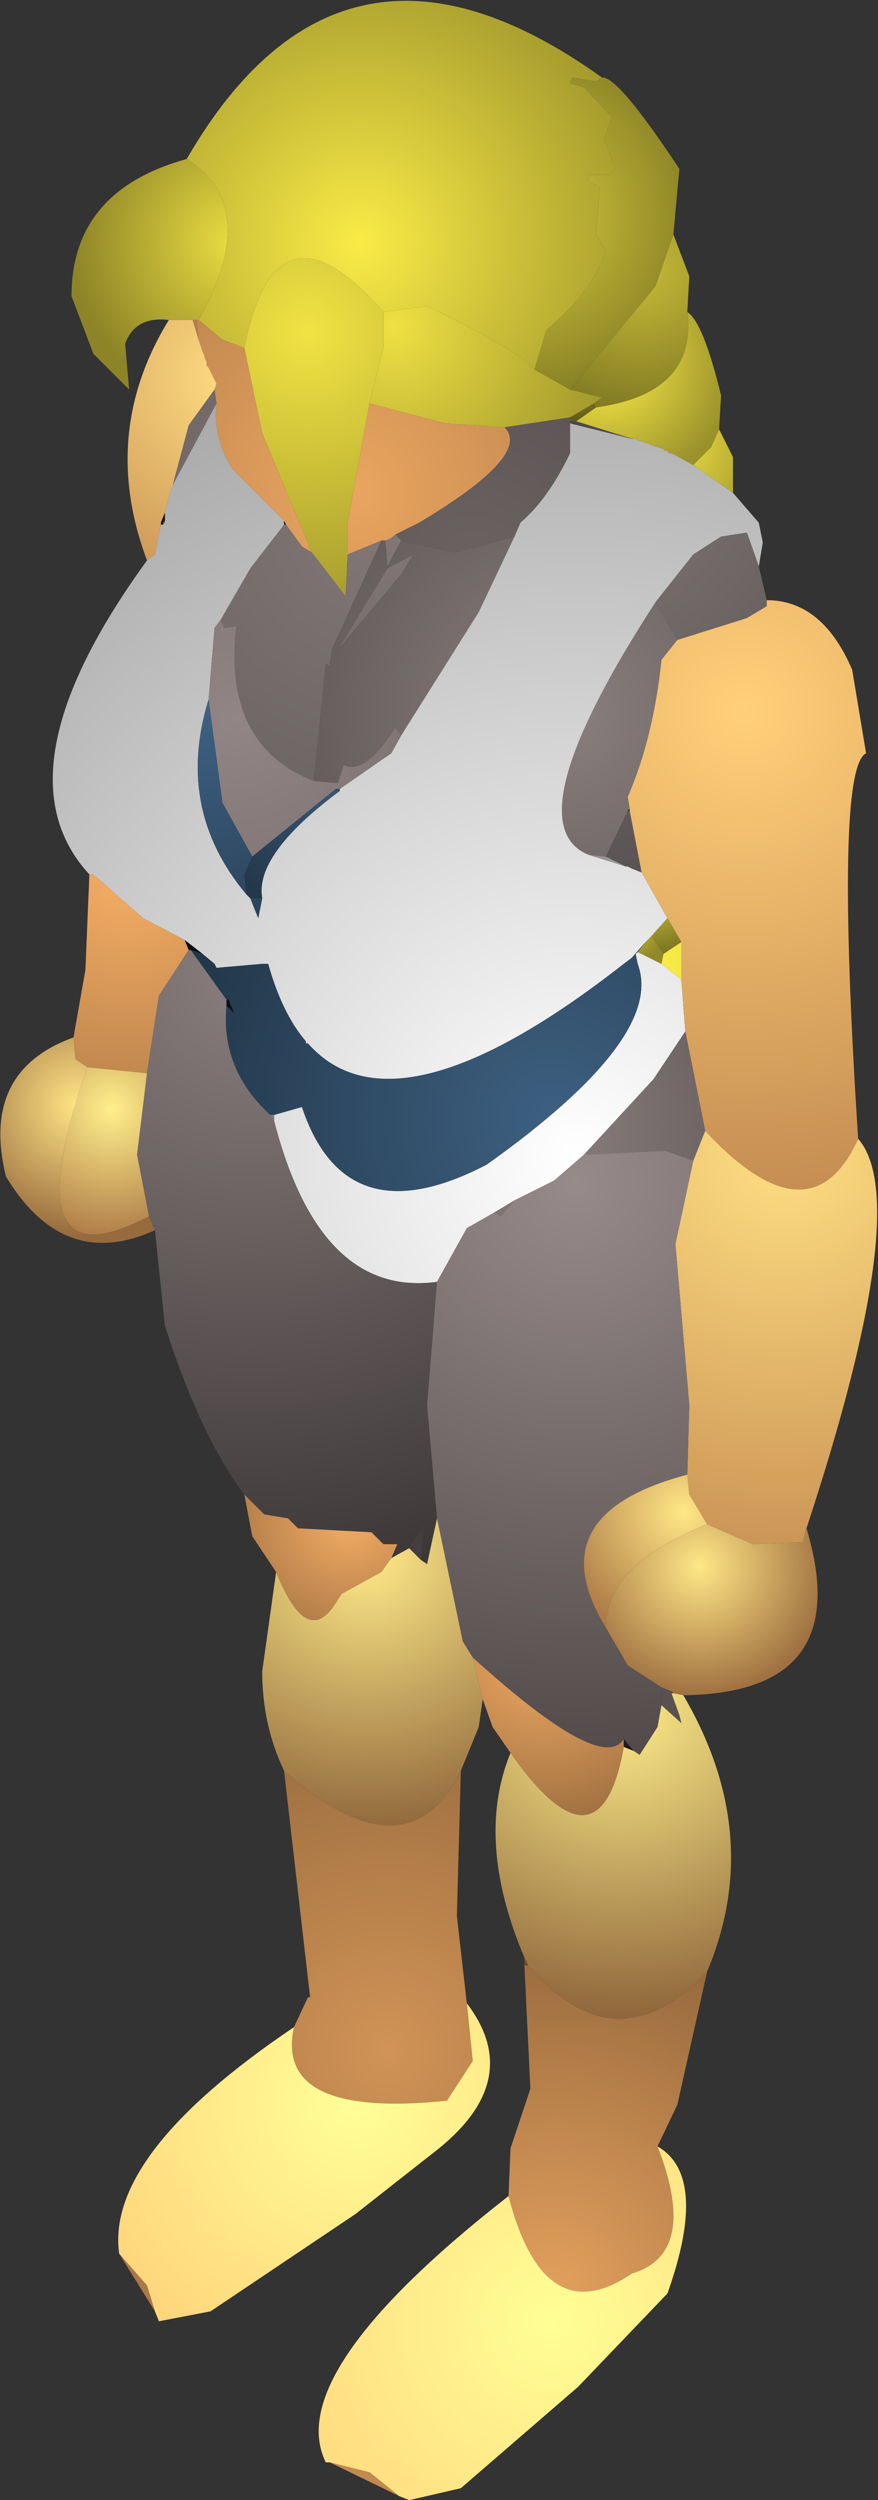 <?xml version="1.0" encoding="UTF-8" standalone="no"?>
<svg xmlns:ffdec="https://www.free-decompiler.com/flash" xmlns:xlink="http://www.w3.org/1999/xlink" ffdec:objectType="shape" height="62.9px" width="22.1px" xmlns="http://www.w3.org/2000/svg">
  <rect width="100%" height="100%" fill="#333333" stroke="none"/>
  <g transform="matrix(1.0, 0.0, 0.0, 1.0, 10.75, 55.4)">
    <path d="M4.4 -53.45 Q4.8 -53.5 6.35 -51.15 L6.2 -49.5 5.75 -48.2 3.6 -45.6 2.7 -46.1 3.0 -47.1 Q4.2 -48.1 4.5 -49.1 L4.25 -49.5 4.35 -50.7 4.05 -50.85 4.05 -51.0 4.6 -51.0 4.75 -51.15 4.45 -51.9 4.65 -52.45 3.95 -53.2 3.6 -53.3 3.65 -53.45 4.25 -53.35 4.4 -53.45" fill="url(#gradient0)" fill-rule="evenodd" stroke="none"/>
    <path d="M-5.75 -47.35 Q-4.15 -50.2 -6.05 -51.4 -2.15 -58.15 4.4 -53.45 L4.25 -53.35 3.65 -53.45 3.6 -53.3 3.95 -53.2 4.65 -52.45 4.45 -51.9 4.75 -51.15 4.6 -51.0 4.05 -51.0 4.05 -50.85 4.35 -50.7 4.25 -49.5 4.5 -49.1 Q4.2 -48.1 3.0 -47.1 L2.7 -46.1 Q2.45 -46.5 0.0 -47.7 L-1.1 -47.55 Q-3.8 -50.65 -4.6 -46.65 L-5.15 -46.85 -5.75 -47.35" fill="url(#gradient1)" fill-rule="evenodd" stroke="none"/>
    <path d="M-1.1 -47.55 L0.0 -47.7 Q2.45 -46.5 2.7 -46.1 L3.6 -45.6 4.4 -45.4 4.2 -45.25 3.6 -44.9 1.95 -44.65 0.45 -44.75 -1.45 -45.25 -1.1 -46.65 -1.1 -47.55" fill="url(#gradient2)" fill-rule="evenodd" stroke="none"/>
    <path d="M-4.6 -46.65 Q-3.8 -50.65 -1.1 -47.55 L-1.1 -46.65 -1.45 -45.25 -2.0 -42.25 -2.0 -41.45 -2.05 -40.4 -2.9 -41.5 -4.15 -44.5 -4.6 -46.65" fill="url(#gradient3)" fill-rule="evenodd" stroke="none"/>
    <path d="M-5.8 -47.35 L-5.75 -47.35 -5.15 -46.85 -4.6 -46.65 -4.15 -44.5 -2.9 -41.5 -3.15 -41.65 -3.55 -42.2 -3.6 -42.3 -4.9 -43.6 Q-5.4 -44.4 -5.3 -45.25 L-5.35 -45.6 -5.3 -45.75 -5.5 -46.15 -5.55 -46.2 -5.55 -46.3 -5.6 -46.4 -5.6 -46.45 -5.65 -46.55 -5.75 -46.85 -5.8 -47.35 M-1.45 -45.25 L0.45 -44.75 1.95 -44.65 Q2.65 -43.95 -0.2 -42.25 L-0.8 -41.95 Q-0.9 -41.85 -1.05 -41.8 L-1.15 -41.8 -2.0 -41.45 -2.0 -42.25 -1.45 -45.25" fill="url(#gradient4)" fill-rule="evenodd" stroke="none"/>
    <path d="M-6.5 -47.35 Q-7.35 -47.45 -7.6 -46.75 L-7.5 -45.6 -8.4 -46.5 -8.95 -47.95 Q-8.95 -50.6 -6.05 -51.4 -4.15 -50.2 -5.75 -47.35 L-5.8 -47.35 -5.9 -47.35 -6.5 -47.35" fill="url(#gradient5)" fill-rule="evenodd" stroke="none"/>
    <path d="M6.2 -49.5 L6.6 -48.45 6.55 -47.55 Q6.8 -45.5 4.25 -45.15 L4.2 -45.25 4.4 -45.4 3.6 -45.6 5.75 -48.2 6.2 -49.5" fill="url(#gradient6)" fill-rule="evenodd" stroke="none"/>
    <path d="M-6.5 -47.35 L-5.9 -47.35 -5.75 -46.85 -5.65 -46.55 -5.6 -46.45 -5.6 -46.4 -5.55 -46.3 -5.55 -46.2 -5.5 -46.15 -5.3 -45.75 -5.35 -45.6 -6.0 -44.7 -6.4 -43.2 -6.4 -43.15 -6.45 -43.1 -6.6 -42.5 -6.7 -42.25 -6.7 -42.2 -6.85 -41.45 -7.05 -41.3 Q-8.25 -44.5 -6.5 -47.35" fill="url(#gradient7)" fill-rule="evenodd" stroke="none"/>
    <path d="M-5.9 -47.35 L-5.8 -47.35 -5.75 -46.85 -5.9 -47.35" fill="url(#gradient8)" fill-rule="evenodd" stroke="none"/>
    <path d="M6.55 -47.55 Q6.95 -47.3 7.4 -45.45 L7.35 -44.6 7.15 -44.15 6.7 -43.7 6.15 -44.0 6.1 -44.0 6.05 -44.05 6.0 -44.05 5.95 -44.1 5.65 -44.2 5.55 -44.25 5.5 -44.25 5.4 -44.3 5.35 -44.3 5.25 -44.35 5.2 -44.35 3.75 -44.8 4.25 -45.15 Q6.8 -45.5 6.55 -47.55" fill="url(#gradient9)" fill-rule="evenodd" stroke="none"/>
    <path d="M4.2 -45.25 L4.25 -45.15 3.75 -44.8 3.6 -44.8 3.6 -44.9 4.2 -45.25" fill="url(#gradient10)" fill-rule="evenodd" stroke="none"/>
    <path d="M-5.2 -39.8 L-4.45 -41.1 -3.6 -42.2 -3.55 -42.2 -3.15 -41.65 -2.9 -41.5 -2.05 -40.4 -2.0 -41.45 -1.15 -41.8 -2.4 -39.05 -2.45 -38.65 -2.55 -38.7 -2.85 -35.75 Q-5.15 -36.65 -4.8 -39.65 L-5.1 -39.6 -5.2 -39.8 M-5.3 -45.25 L-6.4 -43.2 -6.0 -44.7 -5.35 -45.6 -5.3 -45.25 M-6.6 -42.3 L-6.6 -42.25 -6.65 -42.2 -6.65 -42.25 -6.6 -42.3 M-0.8 -41.95 L-0.65 -41.8 -1.0 -41.15 -1.05 -41.8 Q-0.9 -41.85 -0.8 -41.95 M-2.25 -39.05 L-1.0 -41.1 -0.35 -41.45 -0.65 -40.95 -2.25 -39.05" fill="url(#gradient11)" fill-rule="evenodd" stroke="none"/>
    <path d="M2.2 -41.9 L1.3 -40.0 -0.65 -36.9 -0.8 -37.1 Q-1.55 -35.9 -2.1 -36.15 L-2.25 -35.7 -2.85 -35.75 -2.55 -38.7 -2.45 -38.65 -2.4 -39.05 -1.15 -41.8 -1.05 -41.8 -1.0 -41.15 -0.65 -41.8 0.7 -41.5 2.2 -41.9 M5.75 -40.25 L6.3 -39.3 5.9 -38.8 Q5.7 -36.85 5.05 -35.35 L5.1 -35.05 5.05 -35.0 4.5 -33.85 4.05 -33.9 Q2.15 -34.7 5.75 -40.25 M-2.25 -39.05 L-0.65 -40.95 -0.35 -41.45 -1.0 -41.1 -2.25 -39.05" fill="url(#gradient12)" fill-rule="evenodd" stroke="none"/>
    <path d="M3.6 -44.75 L3.6 -44.0 Q3.05 -42.85 2.35 -42.25 L2.2 -41.9 0.7 -41.5 -0.65 -41.8 -0.8 -41.95 -0.2 -42.25 Q2.65 -43.95 1.95 -44.65 L3.6 -44.9 3.6 -44.8 3.6 -44.75" fill="url(#gradient13)" fill-rule="evenodd" stroke="none"/>
    <path d="M7.7 -43.0 L8.35 -42.25 8.45 -41.75 8.35 -41.15 8.05 -42.0 7.4 -41.9 6.7 -41.45 5.75 -40.25 Q2.15 -34.7 4.05 -33.9 L5.0 -33.6 5.05 -33.6 5.15 -33.55 5.4 -33.45 6.05 -32.3 5.65 -31.85 5.5 -31.7 5.15 -31.3 4.95 -31.15 Q-0.8 -26.65 -3.0 -29.15 L-3.05 -29.15 -3.05 -29.2 Q-3.65 -29.9 -4.0 -31.15 L-4.15 -31.15 -5.3 -31.05 -5.35 -31.15 -5.65 -31.4 -6.1 -31.75 -7.15 -32.3 -8.4 -33.4 -8.5 -33.4 Q-10.9 -36.0 -7.05 -41.3 L-6.85 -41.45 -6.7 -42.2 -6.65 -42.2 -6.6 -42.25 -6.6 -42.3 -6.6 -42.5 -6.45 -43.1 -6.4 -43.15 -6.4 -43.2 -5.3 -45.25 Q-5.4 -44.4 -4.9 -43.6 L-3.6 -42.3 -3.6 -42.2 -4.45 -41.1 -5.2 -39.8 -5.35 -39.6 -5.5 -37.8 Q-6.35 -35.05 -4.55 -32.9 L-4.45 -32.8 -4.25 -32.3 -4.15 -32.8 Q-4.35 -33.9 -2.2 -35.5 L-2.2 -35.55 -0.9 -36.45 -0.65 -36.9 1.3 -40.0 2.2 -41.9 2.35 -42.25 Q3.05 -42.85 3.6 -44.0 L3.6 -44.75 5.2 -44.35 5.25 -44.35 5.35 -44.3 5.4 -44.3 5.5 -44.25 5.55 -44.25 5.65 -44.2 5.95 -44.1 6.0 -44.05 6.05 -44.05 6.1 -44.0 6.15 -44.0 6.7 -43.7 7.7 -43.0 M6.4 -30.75 L6.5 -29.45 5.7 -28.25 3.95 -26.35 3.2 -25.7 2.2 -25.2 1.7 -24.9 1.0 -24.5 0.25 -23.15 Q-2.7 -22.75 -3.85 -27.2 L-3.85 -27.35 -3.15 -27.55 Q-2.05 -24.25 1.5 -26.1 6.0 -29.3 5.3 -31.15 L5.25 -31.4 5.3 -31.45 5.9 -31.15 6.4 -30.75" fill="url(#gradient14)" fill-rule="evenodd" stroke="none"/>
    <path d="M-3.6 -42.2 L-3.6 -42.3 -3.55 -42.2 -3.6 -42.2" fill="url(#gradient15)" fill-rule="evenodd" stroke="none"/>
    <path d="M5.2 -44.35 L3.6 -44.75 3.6 -44.8 3.75 -44.8 5.2 -44.35" fill="url(#gradient16)" fill-rule="evenodd" stroke="none"/>
    <path d="M7.35 -44.6 L7.7 -43.9 7.7 -43.0 6.7 -43.7 7.15 -44.15 7.35 -44.6" fill="url(#gradient17)" fill-rule="evenodd" stroke="none"/>
    <path d="M-6.6 -42.5 L-6.6 -42.3 -6.65 -42.25 -6.65 -42.2 -6.7 -42.2 -6.7 -42.25 -6.6 -42.5" fill="url(#gradient18)" fill-rule="evenodd" stroke="none"/>
    <path d="M-0.65 -36.9 L-0.9 -36.45 -2.2 -35.55 -2.3 -35.55 -4.4 -33.85 -5.15 -35.2 -5.5 -37.8 -5.35 -39.6 -5.2 -39.8 -5.1 -39.6 -4.8 -39.65 Q-5.15 -36.65 -2.85 -35.75 L-2.25 -35.7 -2.1 -36.15 Q-1.55 -35.9 -0.8 -37.1 L-0.65 -36.9" fill="url(#gradient19)" fill-rule="evenodd" stroke="none"/>
    <path d="M-4.15 -32.8 L-4.25 -32.3 -4.45 -32.8 -4.15 -32.8 M-4.55 -32.9 Q-6.35 -35.05 -5.5 -37.8 L-5.15 -35.2 -4.4 -33.85 -4.6 -33.4 -4.55 -32.9" fill="url(#gradient20)" fill-rule="evenodd" stroke="none"/>
    <path d="M-2.2 -35.5 Q-4.35 -33.9 -4.15 -32.8 L-4.45 -32.8 -4.55 -32.9 -4.6 -33.4 -4.4 -33.85 -2.3 -35.55 -2.2 -35.5" fill="url(#gradient21)" fill-rule="evenodd" stroke="none"/>
    <path d="M-2.2 -35.55 L-2.2 -35.5 -2.3 -35.55 -2.2 -35.55" fill="url(#gradient22)" fill-rule="evenodd" stroke="none"/>
    <path d="M8.35 -41.15 L8.55 -40.3 8.55 -40.15 8.05 -39.85 6.3 -39.3 5.75 -40.25 6.7 -41.45 7.4 -41.9 8.05 -42.0 8.35 -41.15 M5.1 -35.0 L5.4 -33.45 5.15 -33.55 5.05 -33.6 5.0 -33.6 4.5 -33.85 5.05 -35.0 5.1 -35.0" fill="url(#gradient23)" fill-rule="evenodd" stroke="none"/>
    <path d="M4.5 -33.85 L5.0 -33.6 4.05 -33.9 4.5 -33.85" fill="url(#gradient24)" fill-rule="evenodd" stroke="none"/>
    <path d="M5.1 -35.05 L5.1 -35.0 5.05 -35.0 5.1 -35.05" fill="url(#gradient25)" fill-rule="evenodd" stroke="none"/>
    <path d="M8.55 -40.3 Q9.95 -40.3 10.7 -38.55 L11.05 -36.45 Q10.25 -36.05 10.85 -26.75 9.65 -24.1 7.0 -26.95 L6.5 -29.45 6.4 -30.75 6.4 -31.7 6.05 -32.3 5.4 -33.45 5.1 -35.0 5.1 -35.05 5.05 -35.35 Q5.7 -36.85 5.9 -38.8 L6.3 -39.3 8.05 -39.85 8.55 -40.15 8.55 -40.3" fill="url(#gradient26)" fill-rule="evenodd" stroke="none"/>
    <path d="M-8.4 -33.4 L-8.5 -33.4 -8.4 -33.4" fill="url(#gradient27)" fill-rule="evenodd" stroke="none"/>
    <path d="M-8.9 -29.3 L-8.6 -31.0 -8.5 -33.4 -8.4 -33.4 -7.15 -32.3 -6.1 -31.75 -6.0 -31.5 -6.75 -30.35 -7.05 -28.4 -8.55 -28.55 -8.85 -28.75 -8.9 -29.3" fill="url(#gradient28)" fill-rule="evenodd" stroke="none"/>
    <path d="M6.05 -32.3 L6.4 -31.7 5.95 -31.4 5.65 -31.85 6.05 -32.3" fill="url(#gradient29)" fill-rule="evenodd" stroke="none"/>
    <path d="M5.5 -31.7 L5.65 -31.85 5.95 -31.4 5.9 -31.15 5.3 -31.45 5.5 -31.7" fill="url(#gradient30)" fill-rule="evenodd" stroke="none"/>
    <path d="M-5.65 -31.4 L-5.95 -31.5 -6.0 -31.5 -6.1 -31.75 -5.65 -31.4 M-5.05 -30.25 L-5.0 -30.25 -4.85 -29.9 -5.05 -30.1 -5.05 -30.25 M5.25 -31.4 L5.15 -31.3 5.5 -31.7 5.3 -31.45 5.25 -31.4" fill="url(#gradient31)" fill-rule="evenodd" stroke="none"/>
    <path d="M-5.65 -31.4 L-5.35 -31.15 -5.3 -31.05 -4.15 -31.15 -4.0 -31.15 Q-3.65 -29.9 -3.05 -29.2 L-3.05 -29.15 -3.0 -29.15 Q-0.8 -26.65 4.95 -31.15 L5.15 -31.3 5.25 -31.4 5.3 -31.15 Q6.0 -29.3 1.5 -26.1 -2.05 -24.25 -3.15 -27.55 L-3.85 -27.35 -3.95 -27.35 Q-5.2 -28.5 -5.05 -30.1 L-4.85 -29.9 -5.0 -30.25 -5.05 -30.25 -5.95 -31.5 -5.65 -31.4" fill="url(#gradient32)" fill-rule="evenodd" stroke="none"/>
    <path d="M-4.6 -17.8 Q-5.7 -19.25 -6.6 -22.05 L-6.85 -24.45 -7.0 -24.8 -7.3 -26.35 -7.05 -28.4 -6.75 -30.35 -6.0 -31.5 -5.95 -31.5 -5.05 -30.25 -5.05 -30.1 Q-5.2 -28.5 -3.95 -27.35 L-3.85 -27.2 Q-2.7 -22.75 0.25 -23.15 L0.0 -20.05 0.25 -17.2 0.0 -16.05 -0.15 -16.15 -0.05 -17.1 -0.45 -16.45 -0.9 -16.2 -0.75 -16.55 -1.1 -16.55 -1.4 -16.85 -3.25 -16.95 -3.5 -17.2 -4.1 -17.3 -4.6 -17.8" fill="url(#gradient33)" fill-rule="evenodd" stroke="none"/>
    <path d="M-8.55 -28.55 L-7.05 -28.4 -7.3 -26.35 -7.0 -24.8 Q-10.5 -22.95 -8.55 -28.55" fill="url(#gradient34)" fill-rule="evenodd" stroke="none"/>
    <path d="M-6.85 -24.45 Q-9.15 -23.4 -10.6 -25.8 -11.25 -28.45 -8.9 -29.3 L-8.85 -28.75 -8.55 -28.55 Q-10.5 -22.95 -7.0 -24.8 L-6.85 -24.45" fill="url(#gradient35)" fill-rule="evenodd" stroke="none"/>
    <path d="M6.4 -31.7 L6.4 -30.75 5.9 -31.15 5.95 -31.4 6.4 -31.7" fill="url(#gradient36)" fill-rule="evenodd" stroke="none"/>
    <path d="M-3.95 -27.35 L-3.85 -27.35 -3.85 -27.2 -3.95 -27.35" fill="url(#gradient37)" fill-rule="evenodd" stroke="none"/>
    <path d="M10.85 -26.75 Q12.25 -25.15 9.55 -16.95 L9.45 -16.6 8.2 -16.55 7.05 -17.05 6.6 -17.8 6.55 -18.3 6.6 -20.05 6.25 -24.1 6.7 -26.2 7.0 -26.95 Q9.65 -24.1 10.85 -26.75" fill="url(#gradient38)" fill-rule="evenodd" stroke="none"/>
    <path d="M6.5 -29.45 L7.0 -26.95 6.7 -26.2 6.0 -26.45 3.95 -26.35 5.7 -28.25 6.5 -29.45 M2.2 -25.2 L1.85 -24.8 1.7 -24.9 2.2 -25.2" fill="url(#gradient39)" fill-rule="evenodd" stroke="none"/>
    <path d="M0.25 -17.2 L0.0 -20.05 0.25 -23.15 1.0 -24.5 1.7 -24.9 1.85 -24.8 2.2 -25.2 3.2 -25.7 3.95 -26.35 6.0 -26.45 6.7 -26.2 6.25 -24.1 6.6 -20.05 6.55 -18.3 Q2.75 -17.3 4.5 -14.45 L5.05 -13.5 5.9 -12.95 5.9 -12.5 5.8 -11.95 5.35 -11.25 5.2 -11.35 4.95 -11.65 Q4.4 -10.75 1.15 -13.7 L0.9 -14.1 0.25 -17.2" fill="url(#gradient40)" fill-rule="evenodd" stroke="none"/>
    <path d="M6.55 -18.3 L6.6 -17.8 7.05 -17.05 Q4.5 -16.05 4.5 -14.45 2.75 -17.3 6.55 -18.3" fill="url(#gradient41)" fill-rule="evenodd" stroke="none"/>
    <path d="M9.55 -16.95 Q10.8 -12.8 6.45 -12.75 L6.2 -12.8 6.15 -12.85 5.9 -12.95 5.05 -13.5 4.5 -14.45 Q4.5 -16.05 7.05 -17.05 L8.2 -16.55 9.45 -16.6 9.55 -16.95" fill="url(#gradient42)" fill-rule="evenodd" stroke="none"/>
    <path d="M-3.8 -15.85 L-4.4 -16.75 -4.6 -17.8 -4.1 -17.3 -3.5 -17.2 -3.25 -16.95 -1.4 -16.85 -1.1 -16.55 -0.75 -16.55 -0.9 -16.2 -1.15 -15.85 -2.15 -15.3 -2.25 -15.15 Q-3.0 -13.85 -3.8 -15.85" fill="url(#gradient43)" fill-rule="evenodd" stroke="none"/>
    <path d="M1.4 -12.65 L1.3 -11.95 0.85 -10.85 Q-0.5 -8.1 -3.6 -10.85 -4.15 -12.0 -4.15 -13.35 L-3.8 -15.85 Q-3.0 -13.85 -2.25 -15.15 L-2.15 -15.3 -1.15 -15.85 -0.9 -16.2 -0.45 -16.45 -0.15 -16.15 0.0 -16.05 0.25 -17.2 0.9 -14.1 1.15 -13.7 1.4 -12.65" fill="url(#gradient44)" fill-rule="evenodd" stroke="none"/>
    <path d="M0.85 -10.85 L0.75 -7.2 1.0 -5.0 1.15 -3.55 0.5 -2.55 Q-3.85 -2.1 -3.35 -4.4 L-3.0 -5.15 -2.95 -5.15 -2.95 -5.2 -3.6 -10.85 Q-0.5 -8.1 0.85 -10.85" fill="url(#gradient45)" fill-rule="evenodd" stroke="none"/>
    <path d="M-3.0 -5.15 L-2.95 -5.2 -2.95 -5.15 -3.0 -5.15" fill="url(#gradient46)" fill-rule="evenodd" stroke="none"/>
    <path d="M1.0 -5.0 Q2.45 -3.1 0.3 -1.35 L-1.8 0.3 -5.45 2.75 -6.75 3.0 -6.85 2.75 -7.05 2.1 -7.75 1.3 Q-8.1 -1.2 -3.35 -4.4 -3.85 -2.1 0.5 -2.55 L1.15 -3.55 1.0 -5.0" fill="url(#gradient47)" fill-rule="evenodd" stroke="none"/>
    <path d="M-6.85 2.75 L-7.75 1.3 -7.05 2.1 -6.85 2.75" fill="url(#gradient48)" fill-rule="evenodd" stroke="none"/>
    <path d="M-0.45 -16.45 L-0.05 -17.1 -0.15 -16.15 -0.45 -16.45" fill="url(#gradient49)" fill-rule="evenodd" stroke="none"/>
    <path d="M6.45 -12.75 Q8.5 -9.25 7.05 -5.8 4.75 -3.35 2.55 -5.95 L2.45 -6.15 Q1.2 -9.1 2.1 -11.3 4.35 -8.1 4.95 -11.45 L5.2 -11.35 5.35 -11.25 5.8 -11.95 5.9 -12.5 6.4 -12.05 6.35 -12.25 6.15 -12.8 6.2 -12.8 6.45 -12.75" fill="url(#gradient50)" fill-rule="evenodd" stroke="none"/>
    <path d="M6.2 -12.8 L6.15 -12.8 6.15 -12.85 6.2 -12.8" fill="url(#gradient51)" fill-rule="evenodd" stroke="none"/>
    <path d="M6.15 -12.8 L6.35 -12.25 6.4 -12.05 5.9 -12.5 5.9 -12.95 6.15 -12.85 6.15 -12.8" fill="url(#gradient52)" fill-rule="evenodd" stroke="none"/>
    <path d="M2.1 -11.3 L1.65 -11.95 1.4 -12.65 1.15 -13.7 Q4.4 -10.75 4.95 -11.65 L4.95 -11.45 Q4.35 -8.1 2.1 -11.3" fill="url(#gradient53)" fill-rule="evenodd" stroke="none"/>
    <path d="M5.2 -11.35 L4.95 -11.45 4.95 -11.65 5.2 -11.35" fill="url(#gradient54)" fill-rule="evenodd" stroke="none"/>
    <path d="M2.45 -5.95 L2.45 -6.15 2.55 -5.95 2.45 -5.95" fill="url(#gradient55)" fill-rule="evenodd" stroke="none"/>
    <path d="M7.05 -5.8 L6.3 -2.45 5.8 -1.4 Q6.85 1.3 5.15 1.8 2.95 3.3 2.05 -0.15 L2.1 -1.35 2.6 -2.85 2.45 -5.95 2.55 -5.95 Q4.75 -3.35 7.05 -5.8" fill="url(#gradient56)" fill-rule="evenodd" stroke="none"/>
    <path d="M5.8 -1.4 Q7.1 -0.65 6.05 2.3 L3.8 4.65 0.85 7.2 -0.45 7.5 -0.7 7.4 -1.45 6.8 -2.45 6.55 -2.5 6.55 -2.55 6.55 Q-3.65 4.3 2.05 -0.15 2.95 3.3 5.15 1.8 6.85 1.3 5.8 -1.4" fill="url(#gradient57)" fill-rule="evenodd" stroke="none"/>
    <path d="M-0.7 7.4 L-2.45 6.55 -1.45 6.8 -0.7 7.4" fill="url(#gradient58)" fill-rule="evenodd" stroke="none"/>
  </g>
  <defs>
    <radialGradient cx="0" cy="0" gradientTransform="matrix(0.006, 0.0, 0.0, 0.006, 2.4, -49.95)" gradientUnits="userSpaceOnUse" id="gradient0" r="819.2" spreadMethod="pad">
      <stop offset="0.0" stop-color="#d9cc3d"/>
      <stop offset="1.0" stop-color="#817a24"/>
    </radialGradient>
    <radialGradient cx="0" cy="0" gradientTransform="matrix(0.009, 0.0, 0.0, 0.009, -1.7, -49.3)" gradientUnits="userSpaceOnUse" id="gradient1" r="819.2" spreadMethod="pad">
      <stop offset="0.0" stop-color="#faeb46"/>
      <stop offset="1.0" stop-color="#a3992d"/>
    </radialGradient>
    <radialGradient cx="0" cy="0" gradientTransform="matrix(0.007, 0.0, 0.0, 0.007, -0.85, -47.2)" gradientUnits="userSpaceOnUse" id="gradient2" r="819.2" spreadMethod="pad">
      <stop offset="0.0" stop-color="#efe043"/>
      <stop offset="1.0" stop-color="#9f962c"/>
    </radialGradient>
    <radialGradient cx="0" cy="0" gradientTransform="matrix(0.008, 0.0, 0.0, 0.008, -3.0, -47.05)" gradientUnits="userSpaceOnUse" id="gradient3" r="819.2" spreadMethod="pad">
      <stop offset="0.0" stop-color="#f1e343"/>
      <stop offset="1.0" stop-color="#aaa02f"/>
    </radialGradient>
    <radialGradient cx="0" cy="0" gradientTransform="matrix(0.01, 0.0, 0.0, 0.01, -1.9, -43.05)" gradientUnits="userSpaceOnUse" id="gradient4" r="819.2" spreadMethod="pad">
      <stop offset="0.0" stop-color="#eaa560"/>
      <stop offset="1.0" stop-color="#b47f4a"/>
    </radialGradient>
    <radialGradient cx="0" cy="0" gradientTransform="matrix(0.005, 0.0, 0.0, 0.005, -4.85, -49.3)" gradientUnits="userSpaceOnUse" id="gradient5" r="819.2" spreadMethod="pad">
      <stop offset="0.0" stop-color="#eadd42"/>
      <stop offset="1.0" stop-color="#8d8427"/>
    </radialGradient>
    <radialGradient cx="0" cy="0" gradientTransform="matrix(0.005, 0.0, 0.0, 0.005, 5.3, -48.65)" gradientUnits="userSpaceOnUse" id="gradient6" r="819.2" spreadMethod="pad">
      <stop offset="0.0" stop-color="#c9bd38"/>
      <stop offset="1.0" stop-color="#787121"/>
    </radialGradient>
    <radialGradient cx="0" cy="0" gradientTransform="matrix(0.008, 0.0, 0.0, 0.008, -4.9, -45.9)" gradientUnits="userSpaceOnUse" id="gradient7" r="819.2" spreadMethod="pad">
      <stop offset="0.0" stop-color="#ffdd81"/>
      <stop offset="1.0" stop-color="#c0874e"/>
    </radialGradient>
    <radialGradient cx="0" cy="0" gradientTransform="matrix(0.004, 0.0, 0.0, 0.004, -6.25, -49.1)" gradientUnits="userSpaceOnUse" id="gradient8" r="819.2" spreadMethod="pad">
      <stop offset="0.0" stop-color="#ca8f53"/>
      <stop offset="1.0" stop-color="#a37343"/>
    </radialGradient>
    <radialGradient cx="0" cy="0" gradientTransform="matrix(0.004, 0.0, 0.0, 0.004, 4.45, -46.3)" gradientUnits="userSpaceOnUse" id="gradient9" r="819.2" spreadMethod="pad">
      <stop offset="0.0" stop-color="#fff047"/>
      <stop offset="1.0" stop-color="#9a912b"/>
    </radialGradient>
    <radialGradient cx="0" cy="0" gradientTransform="matrix(0.001, 0.0, 0.0, 0.001, 3.8, -45.6)" gradientUnits="userSpaceOnUse" id="gradient10" r="819.2" spreadMethod="pad">
      <stop offset="0.0" stop-color="#938a29"/>
      <stop offset="1.0" stop-color="#5c571a"/>
    </radialGradient>
    <radialGradient cx="0" cy="0" gradientTransform="matrix(0.009, 0.0, 0.0, 0.009, -1.05, -42.3)" gradientUnits="userSpaceOnUse" id="gradient11" r="819.2" spreadMethod="pad">
      <stop offset="0.0" stop-color="#837777"/>
      <stop offset="1.0" stop-color="#6d6464"/>
    </radialGradient>
    <radialGradient cx="0" cy="0" gradientTransform="matrix(0.009, 0.0, 0.0, 0.009, 3.45, -37.45)" gradientUnits="userSpaceOnUse" id="gradient12" r="819.2" spreadMethod="pad">
      <stop offset="0.0" stop-color="#8b7f7f"/>
      <stop offset="1.0" stop-color="#605858"/>
    </radialGradient>
    <radialGradient cx="0" cy="0" gradientTransform="matrix(0.006, 0.0, 0.0, 0.006, 1.2, -41.2)" gradientUnits="userSpaceOnUse" id="gradient13" r="819.2" spreadMethod="pad">
      <stop offset="0.0" stop-color="#6b6262"/>
      <stop offset="1.0" stop-color="#5d5555"/>
    </radialGradient>
    <radialGradient cx="0" cy="0" gradientTransform="matrix(0.027, 0.0, 0.0, 0.027, 3.75, -26.3)" gradientUnits="userSpaceOnUse" id="gradient14" r="819.2" spreadMethod="pad">
      <stop offset="0.0" stop-color="#ffffff"/>
      <stop offset="1.0" stop-color="#a5a5a5"/>
    </radialGradient>
    <radialGradient cx="0" cy="0" gradientTransform="matrix(0.008, 0.0, 0.0, 0.008, -6.15, -48.0)" gradientUnits="userSpaceOnUse" id="gradient15" r="819.2" spreadMethod="pad">
      <stop offset="0.0" stop-color="#261b10"/>
      <stop offset="1.0" stop-color="#261b10"/>
    </radialGradient>
    <radialGradient cx="0" cy="0" gradientTransform="matrix(0.003, 0.0, 0.0, 0.003, 5.8, -44.2)" gradientUnits="userSpaceOnUse" id="gradient16" r="819.2" spreadMethod="pad">
      <stop offset="0.0" stop-color="#535353"/>
      <stop offset="1.0" stop-color="#474747"/>
    </radialGradient>
    <radialGradient cx="0" cy="0" gradientTransform="matrix(0.003, 0.0, 0.0, 0.003, 5.8, -44.4)" gradientUnits="userSpaceOnUse" id="gradient17" r="819.2" spreadMethod="pad">
      <stop offset="0.0" stop-color="#faeb46"/>
      <stop offset="1.0" stop-color="#afa531"/>
    </radialGradient>
    <radialGradient cx="0" cy="0" gradientTransform="matrix(0.007, 0.0, 0.0, 0.007, -3.8, -45.75)" gradientUnits="userSpaceOnUse" id="gradient18" r="819.2" spreadMethod="pad">
      <stop offset="0.0" stop-color="#221f1f"/>
      <stop offset="1.0" stop-color="#121010"/>
    </radialGradient>
    <radialGradient cx="0" cy="0" gradientTransform="matrix(0.018, 0.0, 0.0, 0.018, -4.8, -37.3)" gradientUnits="userSpaceOnUse" id="gradient19" r="819.2" spreadMethod="pad">
      <stop offset="0.0" stop-color="#928585"/>
      <stop offset="1.0" stop-color="#564e4e"/>
    </radialGradient>
    <radialGradient cx="0" cy="0" gradientTransform="matrix(0.007, 0.0, 0.0, 0.007, -5.55, -37.85)" gradientUnits="userSpaceOnUse" id="gradient20" r="819.2" spreadMethod="pad">
      <stop offset="0.0" stop-color="#3f6385"/>
      <stop offset="1.0" stop-color="#2b435b"/>
    </radialGradient>
    <radialGradient cx="0" cy="0" gradientTransform="matrix(0.004, 0.0, 0.0, 0.004, -2.3, -35.6)" gradientUnits="userSpaceOnUse" id="gradient21" r="819.2" spreadMethod="pad">
      <stop offset="0.0" stop-color="#385877"/>
      <stop offset="1.0" stop-color="#24384b"/>
    </radialGradient>
    <radialGradient cx="0" cy="0" gradientTransform="matrix(1.0E-4, 0.0, 0.0, 1.0E-4, -2.25, -35.55)" gradientUnits="userSpaceOnUse" id="gradient22" r="819.2" spreadMethod="pad">
      <stop offset="0.0" stop-color="#273d52"/>
      <stop offset="1.0" stop-color="#273d52"/>
    </radialGradient>
    <radialGradient cx="0" cy="0" gradientTransform="matrix(0.013, 0.0, 0.0, 0.013, 3.45, -43.85)" gradientUnits="userSpaceOnUse" id="gradient23" r="819.2" spreadMethod="pad">
      <stop offset="0.0" stop-color="#847878"/>
      <stop offset="1.0" stop-color="#5a5353"/>
    </radialGradient>
    <radialGradient cx="0" cy="0" gradientTransform="matrix(0.004, 0.0, 0.0, 0.004, 6.3, -33.2)" gradientUnits="userSpaceOnUse" id="gradient24" r="819.2" spreadMethod="pad">
      <stop offset="0.0" stop-color="#bcbcbc"/>
      <stop offset="1.0" stop-color="#777777"/>
    </radialGradient>
    <radialGradient cx="0" cy="0" gradientTransform="matrix(0.007, 0.0, 0.0, 0.007, 5.7, -32.95)" gradientUnits="userSpaceOnUse" id="gradient25" r="819.2" spreadMethod="pad">
      <stop offset="0.0" stop-color="#261b10"/>
      <stop offset="1.0" stop-color="#261b10"/>
    </radialGradient>
    <radialGradient cx="0" cy="0" gradientTransform="matrix(0.016, 0.0, 0.0, 0.016, 8.0, -37.5)" gradientUnits="userSpaceOnUse" id="gradient26" r="819.2" spreadMethod="pad">
      <stop offset="0.0" stop-color="#ffd079"/>
      <stop offset="1.0" stop-color="#c1884f"/>
    </radialGradient>
    <radialGradient cx="0" cy="0" gradientTransform="matrix(0.025, 0.0, 0.0, 0.025, 8.35, -41.8)" gradientUnits="userSpaceOnUse" id="gradient27" r="819.2" spreadMethod="pad">
      <stop offset="0.0" stop-color="#848484"/>
      <stop offset="1.0" stop-color="#202020"/>
    </radialGradient>
    <radialGradient cx="0" cy="0" gradientTransform="matrix(0.008, 0.0, 0.0, 0.008, -7.55, -33.45)" gradientUnits="userSpaceOnUse" id="gradient28" r="819.2" spreadMethod="pad">
      <stop offset="0.0" stop-color="#f6ae65"/>
      <stop offset="1.0" stop-color="#b27d48"/>
    </radialGradient>
    <radialGradient cx="0" cy="0" gradientTransform="matrix(0.002, 0.0, 0.0, 0.002, 5.75, -32.65)" gradientUnits="userSpaceOnUse" id="gradient29" r="819.2" spreadMethod="pad">
      <stop offset="0.0" stop-color="#c2b636"/>
      <stop offset="1.0" stop-color="#645e1b"/>
    </radialGradient>
    <radialGradient cx="0" cy="0" gradientTransform="matrix(0.001, 0.0, 0.0, 0.001, 5.15, -32.05)" gradientUnits="userSpaceOnUse" id="gradient30" r="819.2" spreadMethod="pad">
      <stop offset="0.0" stop-color="#d0c43a"/>
      <stop offset="1.0" stop-color="#918829"/>
    </radialGradient>
    <radialGradient cx="0" cy="0" gradientTransform="matrix(0.014, 0.0, 0.0, 0.014, 5.2, -31.55)" gradientUnits="userSpaceOnUse" id="gradient31" r="819.2" spreadMethod="pad">
      <stop offset="0.0" stop-color="#203143"/>
      <stop offset="1.0" stop-color="#080c10"/>
    </radialGradient>
    <radialGradient cx="0" cy="0" gradientTransform="matrix(0.013, 0.0, 0.0, 0.013, 3.15, -27.25)" gradientUnits="userSpaceOnUse" id="gradient32" r="819.2" spreadMethod="pad">
      <stop offset="0.0" stop-color="#3d6081"/>
      <stop offset="1.0" stop-color="#203344"/>
    </radialGradient>
    <radialGradient cx="0" cy="0" gradientTransform="matrix(0.019, 0.0, 0.0, 0.019, -4.45, -30.95)" gradientUnits="userSpaceOnUse" id="gradient33" r="819.2" spreadMethod="pad">
      <stop offset="0.0" stop-color="#8a7e7e"/>
      <stop offset="1.0" stop-color="#3b3636"/>
    </radialGradient>
    <radialGradient cx="0" cy="0" gradientTransform="matrix(0.004, 0.0, 0.0, 0.004, -7.95, -27.5)" gradientUnits="userSpaceOnUse" id="gradient34" r="819.2" spreadMethod="pad">
      <stop offset="0.0" stop-color="#ffef8b"/>
      <stop offset="1.0" stop-color="#ae7b47"/>
    </radialGradient>
    <radialGradient cx="0" cy="0" gradientTransform="matrix(0.004, 0.0, 0.0, 0.004, -8.8, -27.6)" gradientUnits="userSpaceOnUse" id="gradient35" r="819.2" spreadMethod="pad">
      <stop offset="0.0" stop-color="#ffe585"/>
      <stop offset="1.0" stop-color="#976b3e"/>
    </radialGradient>
    <radialGradient cx="0" cy="0" gradientTransform="matrix(0.003, 0.0, 0.0, 0.003, 5.15, -31.1)" gradientUnits="userSpaceOnUse" id="gradient36" r="819.2" spreadMethod="pad">
      <stop offset="0.0" stop-color="#fff248"/>
      <stop offset="1.0" stop-color="#eadc41"/>
    </radialGradient>
    <radialGradient cx="0" cy="0" gradientTransform="matrix(0.001, 0.0, 0.0, 0.001, -3.95, -27.65)" gradientUnits="userSpaceOnUse" id="gradient37" r="819.2" spreadMethod="pad">
      <stop offset="0.0" stop-color="#868686"/>
      <stop offset="1.0" stop-color="#767676"/>
    </radialGradient>
    <radialGradient cx="0" cy="0" gradientTransform="matrix(0.014, 0.0, 0.0, 0.014, 8.95, -26.5)" gradientUnits="userSpaceOnUse" id="gradient38" r="819.2" spreadMethod="pad">
      <stop offset="0.0" stop-color="#ffdf82"/>
      <stop offset="1.0" stop-color="#c48a50"/>
    </radialGradient>
    <radialGradient cx="0" cy="0" gradientTransform="matrix(0.007, 0.0, 0.0, 0.007, 2.7, -26.95)" gradientUnits="userSpaceOnUse" id="gradient39" r="819.2" spreadMethod="pad">
      <stop offset="0.0" stop-color="#8e8181"/>
      <stop offset="1.0" stop-color="#665d5d"/>
    </radialGradient>
    <radialGradient cx="0" cy="0" gradientTransform="matrix(0.018, 0.0, 0.0, 0.018, 3.75, -25.65)" gradientUnits="userSpaceOnUse" id="gradient40" r="819.2" spreadMethod="pad">
      <stop offset="0.0" stop-color="#978a8a"/>
      <stop offset="1.0" stop-color="#514949"/>
    </radialGradient>
    <radialGradient cx="0" cy="0" gradientTransform="matrix(0.004, 0.0, 0.0, 0.004, 6.45, -17.35)" gradientUnits="userSpaceOnUse" id="gradient41" r="819.2" spreadMethod="pad">
      <stop offset="0.0" stop-color="#ffe786"/>
      <stop offset="1.0" stop-color="#ae7b47"/>
    </radialGradient>
    <radialGradient cx="0" cy="0" gradientTransform="matrix(0.004, 0.0, 0.0, 0.004, 6.85, -16.0)" gradientUnits="userSpaceOnUse" id="gradient42" r="819.2" spreadMethod="pad">
      <stop offset="0.0" stop-color="#ffe786"/>
      <stop offset="1.0" stop-color="#9f7041"/>
    </radialGradient>
    <radialGradient cx="0" cy="0" gradientTransform="matrix(0.005, 0.0, 0.0, 0.005, -1.95, -17.25)" gradientUnits="userSpaceOnUse" id="gradient43" r="819.2" spreadMethod="pad">
      <stop offset="0.0" stop-color="#f5ad65"/>
      <stop offset="1.0" stop-color="#95693d"/>
    </radialGradient>
    <radialGradient cx="0" cy="0" gradientTransform="matrix(0.009, 0.0, 0.0, 0.009, -1.5, -16.3)" gradientUnits="userSpaceOnUse" id="gradient44" r="819.2" spreadMethod="pad">
      <stop offset="0.0" stop-color="#ffea88"/>
      <stop offset="1.0" stop-color="#8a6138"/>
    </radialGradient>
    <radialGradient cx="0" cy="0" gradientTransform="matrix(0.009, 0.0, 0.0, 0.009, -1.0, -3.8)" gradientUnits="userSpaceOnUse" id="gradient45" r="819.2" spreadMethod="pad">
      <stop offset="0.0" stop-color="#d19356"/>
      <stop offset="1.0" stop-color="#a17242"/>
    </radialGradient>
    <radialGradient cx="0" cy="0" gradientTransform="matrix(0.007, 0.0, 0.0, 0.007, -3.65, -10.9)" gradientUnits="userSpaceOnUse" id="gradient46" r="819.2" spreadMethod="pad">
      <stop offset="0.0" stop-color="#93683c"/>
      <stop offset="1.0" stop-color="#523a22"/>
    </radialGradient>
    <radialGradient cx="0" cy="0" gradientTransform="matrix(0.009, 0.0, 0.0, 0.009, -1.8, -2.55)" gradientUnits="userSpaceOnUse" id="gradient47" r="819.2" spreadMethod="pad">
      <stop offset="0.0" stop-color="#ffff97"/>
      <stop offset="1.0" stop-color="#ffd57c"/>
    </radialGradient>
    <radialGradient cx="0" cy="0" gradientTransform="matrix(0.003, 0.0, 0.0, 0.003, -7.85, 1.1)" gradientUnits="userSpaceOnUse" id="gradient48" r="819.2" spreadMethod="pad">
      <stop offset="0.0" stop-color="#ad7a47"/>
      <stop offset="1.0" stop-color="#ab7845"/>
    </radialGradient>
    <radialGradient cx="0" cy="0" gradientTransform="matrix(0.002, 0.0, 0.0, 0.002, -0.8, -15.9)" gradientUnits="userSpaceOnUse" id="gradient49" r="819.2" spreadMethod="pad">
      <stop offset="0.0" stop-color="#474040"/>
      <stop offset="1.0" stop-color="#423c3c"/>
    </radialGradient>
    <radialGradient cx="0" cy="0" gradientTransform="matrix(0.01, 0.0, 0.0, 0.01, 4.9, -12.55)" gradientUnits="userSpaceOnUse" id="gradient50" r="819.2" spreadMethod="pad">
      <stop offset="0.0" stop-color="#ffee8a"/>
      <stop offset="1.0" stop-color="#8b6239"/>
    </radialGradient>
    <radialGradient cx="0" cy="0" gradientTransform="matrix(0.003, 0.0, 0.0, 0.003, 4.8, -13.95)" gradientUnits="userSpaceOnUse" id="gradient51" r="819.2" spreadMethod="pad">
      <stop offset="0.0" stop-color="#865e37"/>
      <stop offset="1.0" stop-color="#302114"/>
    </radialGradient>
    <radialGradient cx="0" cy="0" gradientTransform="matrix(0.003, 0.0, 0.0, 0.003, 5.85, -11.3)" gradientUnits="userSpaceOnUse" id="gradient52" r="819.2" spreadMethod="pad">
      <stop offset="0.0" stop-color="#5a5252"/>
      <stop offset="1.0" stop-color="#595151"/>
    </radialGradient>
    <radialGradient cx="0" cy="0" gradientTransform="matrix(0.006, 0.0, 0.0, 0.006, 2.95, -13.95)" gradientUnits="userSpaceOnUse" id="gradient53" r="819.2" spreadMethod="pad">
      <stop offset="0.0" stop-color="#f4ac64"/>
      <stop offset="1.0" stop-color="#966a3d"/>
    </radialGradient>
    <radialGradient cx="0" cy="0" gradientTransform="matrix(0.003, 0.0, 0.0, 0.003, 5.6, -10.9)" gradientUnits="userSpaceOnUse" id="gradient54" r="819.2" spreadMethod="pad">
      <stop offset="0.0" stop-color="#242121"/>
      <stop offset="1.0" stop-color="#121010"/>
    </radialGradient>
    <radialGradient cx="0" cy="0" gradientTransform="matrix(0.006, 0.0, 0.0, 0.006, 2.0, -7.35)" gradientUnits="userSpaceOnUse" id="gradient55" r="819.2" spreadMethod="pad">
      <stop offset="0.0" stop-color="#8c633a"/>
      <stop offset="1.0" stop-color="#261b10"/>
    </radialGradient>
    <radialGradient cx="0" cy="0" gradientTransform="matrix(0.011, 0.0, 0.0, 0.011, 3.2, 2.25)" gradientUnits="userSpaceOnUse" id="gradient56" r="819.2" spreadMethod="pad">
      <stop offset="0.0" stop-color="#e3a05d"/>
      <stop offset="1.0" stop-color="#96693d"/>
    </radialGradient>
    <radialGradient cx="0" cy="0" gradientTransform="matrix(0.008, 0.0, 0.0, 0.008, 3.15, 3.0)" gradientUnits="userSpaceOnUse" id="gradient57" r="819.2" spreadMethod="pad">
      <stop offset="0.0" stop-color="#ffff95"/>
      <stop offset="1.0" stop-color="#ffdd81"/>
    </radialGradient>
    <radialGradient cx="0" cy="0" gradientTransform="matrix(0.003, 0.0, 0.0, 0.003, -2.75, 6.4)" gradientUnits="userSpaceOnUse" id="gradient58" r="819.2" spreadMethod="pad">
      <stop offset="0.0" stop-color="#c58b51"/>
      <stop offset="1.0" stop-color="#c1884f"/>
    </radialGradient>
  </defs>
</svg>
